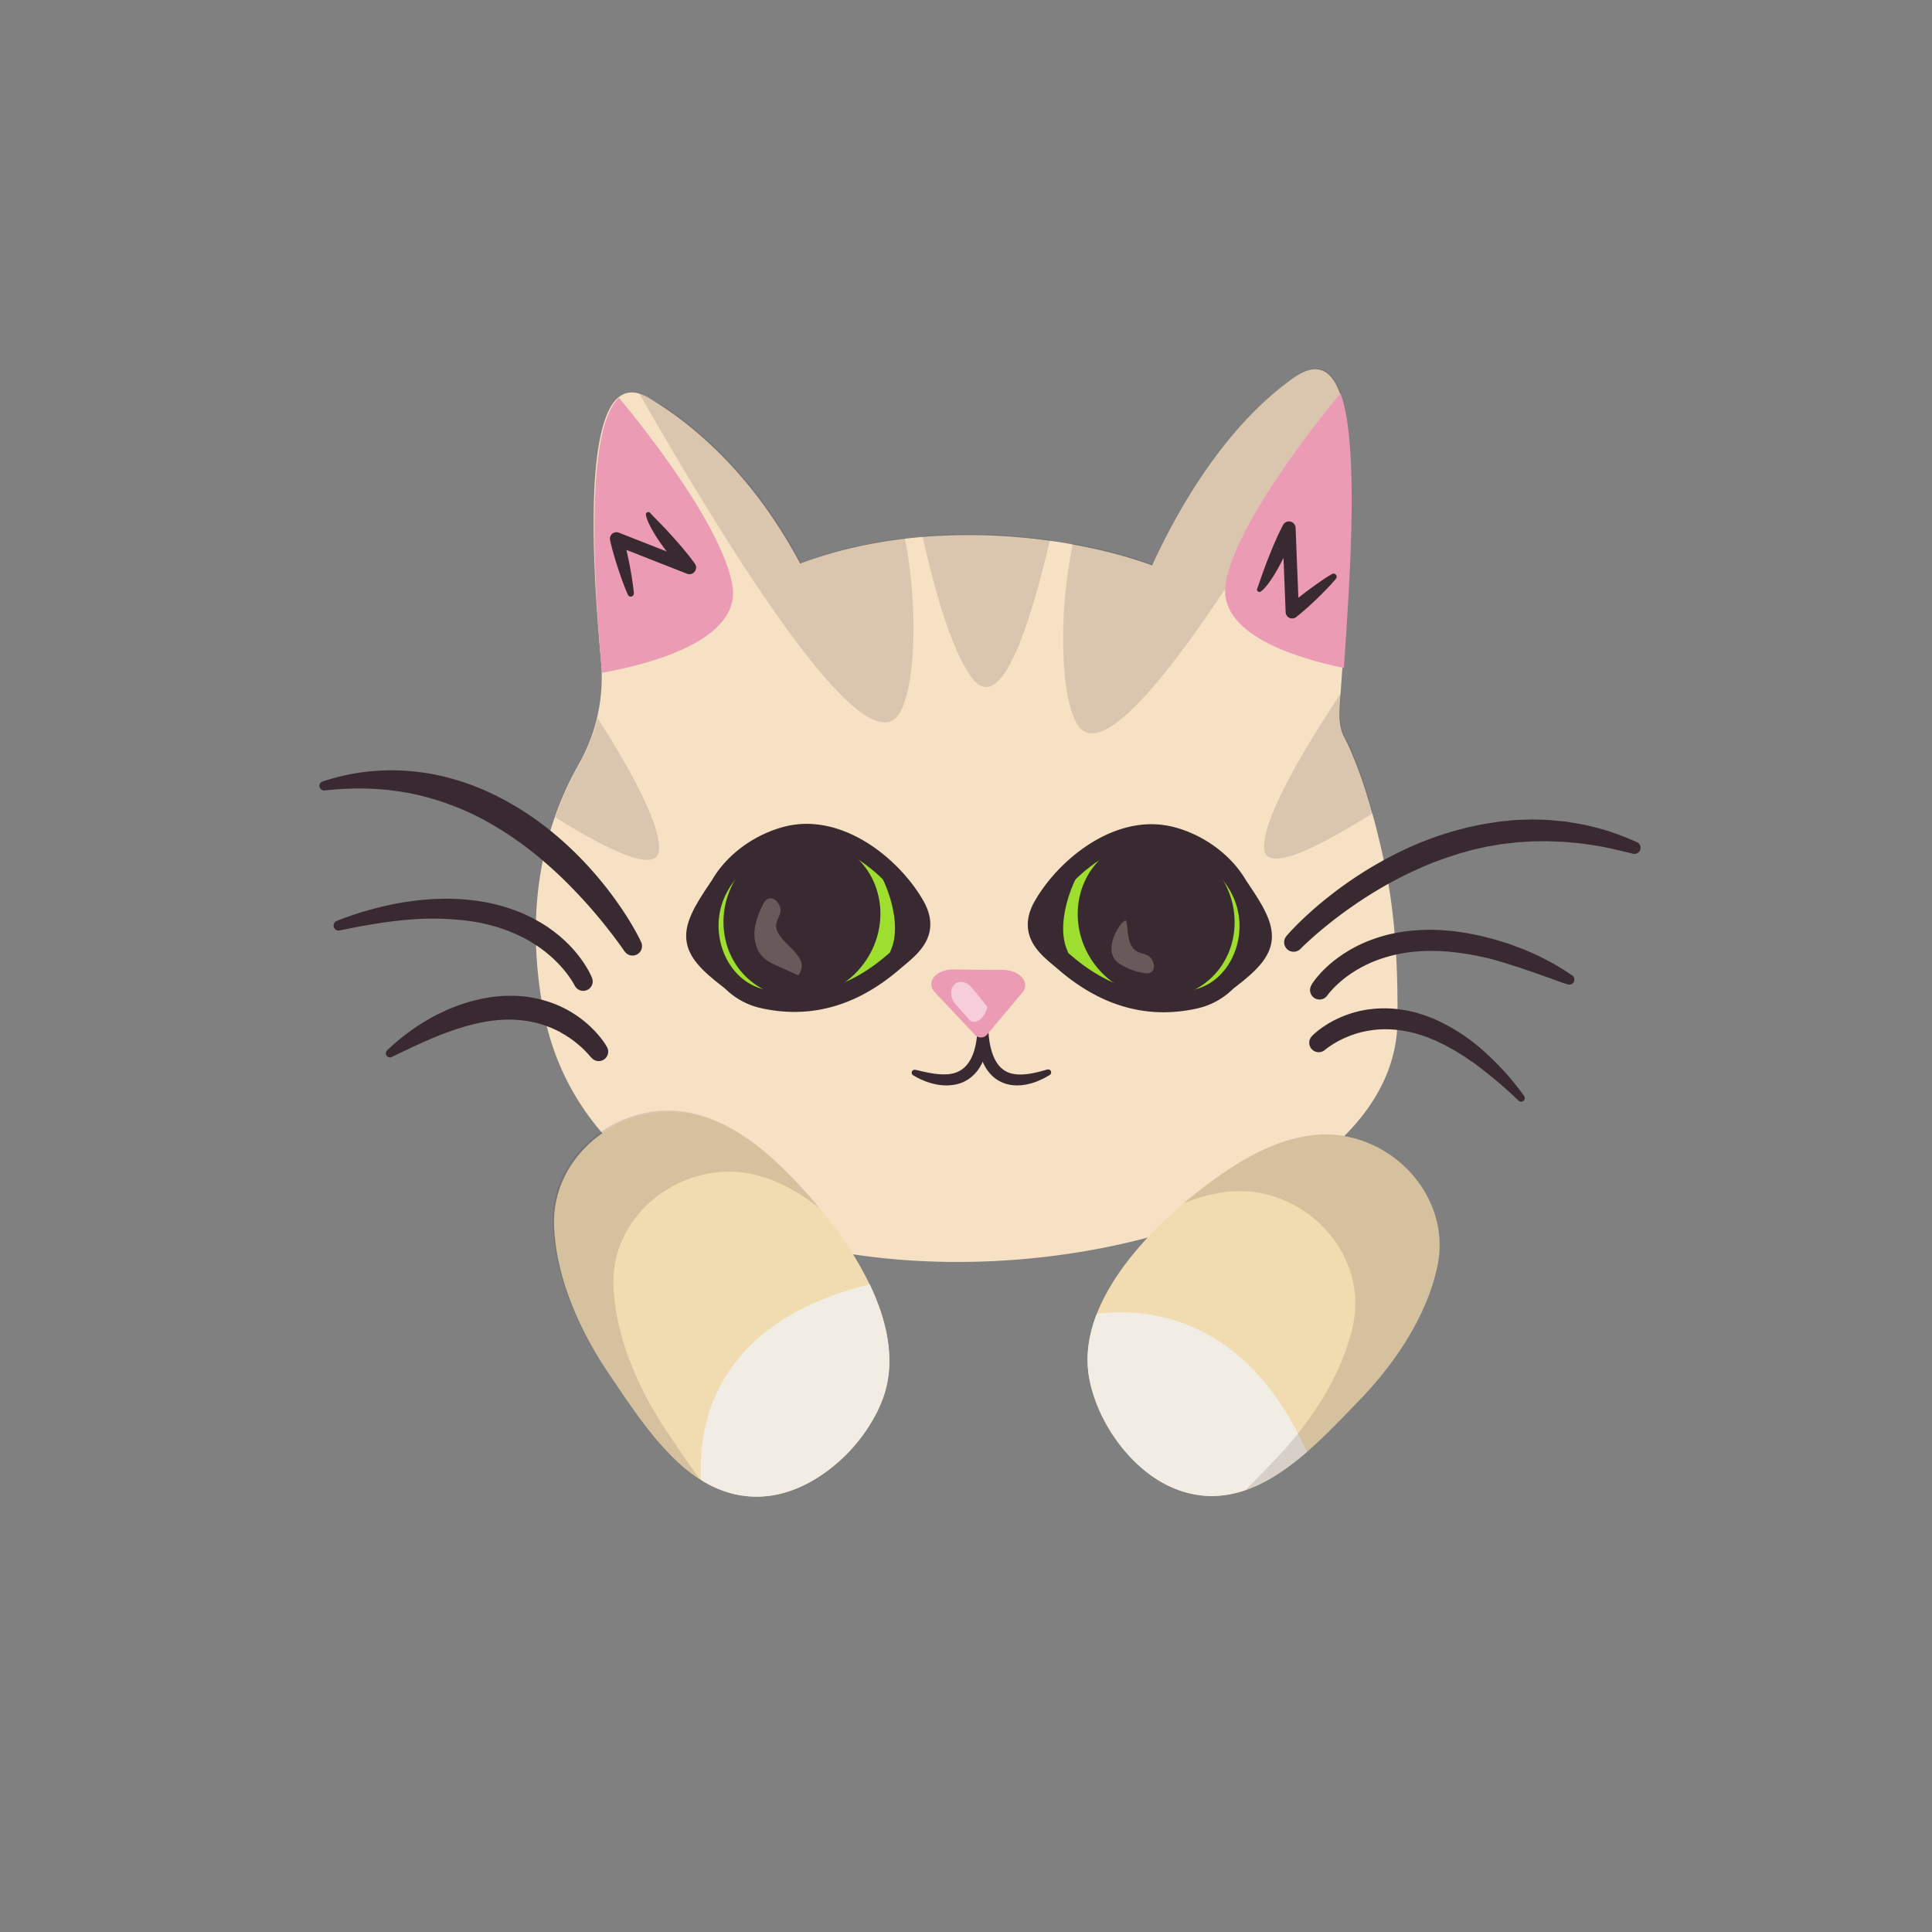 <svg id="Layer_1" data-name="Layer 1" xmlns="http://www.w3.org/2000/svg" viewBox="0 0 1451.34 1451.34"><rect x="0" y="0" width="1451.34" height="1451.34" fill="#808080" stroke="none"/><defs><style>.cls-2,.cls-3{fill:#392930}.cls-3{opacity:.15}.cls-4{fill:#ec9bb5}.cls-6,.cls-7{fill:#9ede2e}.cls-6,.cls-7,.cls-8{stroke:#392930;stroke-width:14.26px}.cls-6{stroke-miterlimit:10}.cls-7,.cls-8{stroke-linecap:round;stroke-linejoin:round}.cls-8{fill:none}.cls-10{fill:#f1dcb2}.cls-11{fill:#f2ede4}</style></defs><path d="M407.73 756.84a323.79 323.79 0 0 1-5.18-51.62 267.29 267.29 0 0 1 7.6-69.31c1.84-7.33 4-14.44 6.38-21.39 1.07-3.17 2.24-6.3 3.46-9.4a248 248 0 0 1 14.95-31.3A131.27 131.27 0 0 0 448.31 540c.86-3.59 1.59-7.2 2.15-10.84A133.34 133.34 0 0 0 452 505.9c0-2.76-.18-5.52-.42-8.28 0-.43-.06-.84-.1-1.25-3.19-34.76-5.45-70.29-5.52-101.7v-6.46c.2-26.08 2-48.94 6.3-65.49 2.87-11.22 6.85-19.56 12.17-24.06 4.08-3.48 8.95-4.71 14.74-3.26a30.71 30.71 0 0 1 8.39 3.64c3.78 2.25 7.47 4.6 11.07 7 5.68 3.76 11.1 7.72 16.32 11.82 2.09 1.63 4.13 3.28 6.15 5 38.58 32 64.11 70.65 80 100.49a323.38 323.38 0 0 1 53.9-14.88l.85-.16q11.66-2.16 23.37-3.55l1.61-.2c3.08-.36 6.17-.68 9.25-.95l2.37-.21q2.19-.19 4.38-.36c2.7-.22 5.4-.38 8.1-.52h1.21a424 424 0 0 1 55.22.75c1.26.11 2.54.2 3.8.32 1 .07 2 .16 3 .25l.73.07q9.82.92 19.35 2.28c.83.11 1.66.21 2.47.34q7.46 1 14.68 2.38t14.24 2.83c1 .2 1.91.41 2.86.63.61.11 1.22.25 1.84.39A359.57 359.57 0 0 1 863.47 424l2.08.8c18.26-39.89 53.74-103.9 106.37-141.06 12.42-8.76 21.5-8.1 28-.49.47.54.92 1.13 1.36 1.74a38.66 38.66 0 0 1 4.07 7.4c.38.89.74 1.84 1.11 2.81s.73 2.1 1.07 3.21v.05l.3.95c5.22 17.36 7 43.62 7 73.86v2.2c-.17 36.83-3.07 79.34-5.87 118.66-.2 2.7-.38 5.4-.58 8.09q-.33 4.35-.61 8.62l-.73 10.1c-.19 2.58-.37 5.12-.53 7.65-.58 8.42-.73 17.41 3.13 24.83 6 11.53 11.87 26.72 17.21 43.88 1.39 4.5 2.76 9.12 4.07 13.85 3.92 14 7.45 28.91 10.43 44 8.21 41.39 8.67 83.69 8.44 111.85-1.72 206.34-590.44 277.83-642.06-10.16z" fill="#f7e1c4"/><path class="cls-2" d="M966.31 703.2c1.12-1.29 2.11-2.36 3.17-3.5s2.08-2.23 3.15-3.3c2.1-2.18 4.27-4.29 6.46-6.36s4.42-4.1 6.66-6.11 4.54-4 6.87-5.87a299.12 299.12 0 0 1 29.13-21.37c20.31-13 42.23-23.81 65.52-30.93 1.45-.45 2.89-.94 4.35-1.36l4.42-1.16 4.41-1.16 2.21-.57 2.24-.47 8.94-1.88 9-1.43c3-.54 6-.76 9.09-1.09s6.06-.66 9.12-.71l9.15-.33q4.58.06 9.15.23c1.52.07 3 .07 4.57.2l4.55.42 4.55.43c1.51.18 3 .22 4.53.53 6 1.06 12 1.84 17.9 3.44 11.85 2.64 23.23 6.94 34.2 11.78a4.61 4.61 0 0 1-2.94 8.7l-.23-.06c-11.23-2.71-22.32-5.5-33.62-6.9-5.6-1-11.27-1.32-16.9-1.86-1.4-.16-2.82-.16-4.23-.23l-4.23-.17-4.23-.17c-1.41-.05-2.83 0-4.23 0l-8.46.13-8.43.56c-2.82.09-5.61.55-8.41.84s-5.61.56-8.38 1.1l-8.34 1.42-8.26 1.84-2.07.46-2 .55-4.09 1.16-4.08 1.12-4 1.28-4 1.29-2 .64-2 .73-8 2.93-7.86 3.27c-2.62 1.08-5.16 2.36-7.76 3.51a290.86 290.86 0 0 0-30 16.24 333.1 333.1 0 0 0-28.19 19.48c-4.51 3.52-9 7.1-13.29 10.83-1.09.93-2.15 1.87-3.22 2.82s-2.13 1.89-3.17 2.85-2.08 1.92-3.12 2.89-2.06 2-2.92 2.86l-.14.14a7.13 7.13 0 0 1-10.44-9.7zm18.88 36.58l.62-.95.54-.79c.36-.52.72-1 1.08-1.48.72-1 1.47-1.88 2.22-2.81 1.52-1.79 3.08-3.53 4.74-5.16a88.3 88.3 0 0 1 10.52-9 102.48 102.48 0 0 1 24.15-13.17 114.85 114.85 0 0 1 26.46-6.71 142.66 142.66 0 0 1 27-1c2.23.12 4.45.37 6.68.55l3.33.3 3.31.47c2.2.32 4.41.62 6.59 1l6.52 1.32 3.25.66 3.21.82 6.4 1.64c2.13.56 4.21 1.27 6.32 1.89s4.21 1.26 6.28 2c4.11 1.53 8.25 3 12.27 4.67l6 2.66c2 .91 4 1.76 5.9 2.8 3.86 2 7.72 4 11.47 6.22s7.38 4.58 11 7.06a3.78 3.78 0 0 1-3.28 6.72h-.15c-4.09-1.27-8-2.75-12-4.21-2-.77-4-1.39-6-2.1s-4-1.4-5.92-2.12c-3.94-1.42-7.93-2.65-11.85-4.05-2-.72-4-1.26-5.93-1.9l-5.92-1.88a199.75 199.75 0 0 0-48.23-8.79l-6-.12h-3l-3 .11c-1 0-2 .06-3 .12l-3 .27c-2 .17-4 .31-6 .65a107.59 107.59 0 0 0-23 5.72c-1.84.72-3.7 1.38-5.46 2.23l-2.69 1.21-2.62 1.35c-1.77.85-3.43 1.89-5.14 2.85-.85.49-1.65 1.05-2.48 1.57s-1.66 1-2.44 1.63a80.54 80.54 0 0 0-9.11 7.31c-1.43 1.31-2.78 2.68-4.09 4.07-.63.7-1.29 1.4-1.86 2.11-.3.36-.6.71-.86 1.06l-.68.88-.45.59a7.11 7.11 0 0 1-11.6-8.21zm.46 38.42l.71-.69.61-.57c.4-.37.8-.73 1.2-1.06.79-.7 1.59-1.34 2.39-2 1.62-1.25 3.29-2.42 5-3.53a76.16 76.16 0 0 1 10.66-5.77 82 82 0 0 1 11.4-4.12l2.94-.76 1.47-.36 1.5-.28 3-.55c1-.19 2-.26 3-.4a85.45 85.45 0 0 1 24.07.47l3 .46c1 .19 2 .43 2.92.65 1.93.47 3.89.86 5.76 1.49s3.8 1.13 5.65 1.79l5.51 2.11a141.57 141.57 0 0 1 38.61 24.92 205.49 205.49 0 0 1 30 33.48A2.73 2.73 0 0 1 1141 827a345.63 345.63 0 0 0-33.16-28c-1.42-1.09-2.95-2-4.4-3s-2.91-2-4.4-3l-4.52-2.77-2.26-1.38-2.31-1.25-4.6-2.54c-1.56-.78-3.15-1.49-4.72-2.24l-2.35-1.12-2.41-1-2.4-1c-.8-.32-1.58-.69-2.4-.93-12.91-4.67-26.48-6.64-39.61-5a78.54 78.54 0 0 0-9.74 1.86 76.21 76.21 0 0 0-9.39 3.17 73.43 73.43 0 0 0-8.91 4.36l-2.12 1.26-2 1.34c-.67.46-1.35.91-2 1.38l-.92.7-.74.58-.6.48a7.11 7.11 0 0 1-9.36-10.68zM431.6 740.13l-.55-1c-.21-.38-.44-.78-.69-1.18-.46-.8-1-1.6-1.52-2.4-1.08-1.58-2.18-3.17-3.39-4.7a86.12 86.12 0 0 0-7.8-8.76 98.17 98.17 0 0 0-18.65-14.4c-1.66-1.07-3.43-2-5.16-2.91s-3.56-1.75-5.34-2.61-3.64-1.58-5.47-2.36-3.72-1.42-5.61-2.07l-2.83-1-2.89-.81c-1.93-.54-3.84-1.14-5.82-1.54s-3.91-.94-5.89-1.33l-6-1a210.52 210.52 0 0 0-49.15-1c-16.58 1.45-33.13 4.47-49.74 7.93a3.77 3.77 0 0 1-2.15-7.19 251 251 0 0 1 50.23-14l6.53-.89 3.27-.44c1.09-.16 2.19-.29 3.29-.37 4.4-.34 8.79-.85 13.23-.85a162.74 162.74 0 0 1 26.71 1.2 135.92 135.92 0 0 1 26.4 5.94c2.16.73 4.32 1.42 6.43 2.31s4.26 1.64 6.3 2.68 4.15 1.91 6.14 3.07 4 2.16 6 3.42l2.92 1.83c1 .62 1.89 1.3 2.83 2s1.89 1.32 2.8 2l2.7 2.15 1.35 1.08 1.3 1.14 2.6 2.28 2.49 2.41 1.23 1.21 1.18 1.27a90.8 90.8 0 0 1 8.75 10.76q2 2.87 3.76 5.91c.58 1 1.16 2.06 1.69 3.15q.42.79.81 1.65l.4.87.44 1a7.11 7.11 0 0 1-12.73 6.25zm37.5-25.54l-2.34-3.35c-.82-1.14-1.64-2.29-2.49-3.43-1.67-2.28-3.36-4.56-5.1-6.8-3.49-4.48-7-9-10.68-13.28-7.29-8.71-15-17-23-25a314 314 0 0 0-25.19-22.44 256.54 256.54 0 0 0-27.5-19.09 201.93 201.93 0 0 0-61.57-24.61c-5.44-1.17-10.95-2.06-16.5-2.78-2.78-.29-5.57-.67-8.37-.83-1.4-.09-2.8-.25-4.21-.31l-4.22-.2c-1.41-.08-2.82-.08-4.24-.11s-2.83-.1-4.25-.06c-2.83 0-5.68.07-8.52.22-1.43.06-2.86.08-4.29.19l-4.28.31c-2.87.15-5.72.54-8.61.74h-.15a3.43 3.43 0 0 1-1.32-6.67 163.31 163.31 0 0 1 71.73-7.21c24.37 2.88 48 11.33 69.23 23.49l4 2.3 3.91 2.39c2.57 1.64 5.14 3.3 7.64 5 5 3.43 9.91 7.08 14.64 10.89a261.59 261.59 0 0 1 26.56 24.74 283.73 283.73 0 0 1 22.87 27.94c1.73 2.46 3.45 4.92 5.11 7.43s3.3 5 4.86 7.59 3.1 5.16 4.57 7.8c.73 1.32 1.45 2.66 2.16 4l1 2 1.05 2.16a7.14 7.14 0 0 1-12.26 7.22zM443.71 794l-1.39-1.61c-.51-.6-1.07-1.19-1.63-1.78l-1.69-1.76-1.78-1.71a86.29 86.29 0 0 0-7.66-6.25l-2-1.43-2.08-1.32c-1.35-.93-2.82-1.68-4.22-2.53s-2.9-1.52-4.38-2.21l-2.24-1-1.12-.5-1.15-.43a77.33 77.33 0 0 0-18.95-4.81 89.07 89.07 0 0 0-19.87-.3 117.37 117.37 0 0 0-20 3.62c-1.67.42-3.35.81-5 1.38l-5 1.53c-3.3 1.08-6.58 2.32-9.9 3.47-13.16 5-26.07 11.29-39.33 17.62a3.06 3.06 0 0 1-3.44-5 159.93 159.93 0 0 1 36.63-26.35c1.69-.88 3.44-1.66 5.17-2.49s3.44-1.71 5.25-2.38c3.59-1.39 7.13-2.93 10.88-4 1.86-.58 3.7-1.2 5.59-1.7l5.71-1.37c1.89-.5 3.86-.78 5.8-1.12s3.88-.7 5.87-.84 4-.43 5.93-.56l6-.15a93.47 93.47 0 0 1 12 .79 88.87 88.87 0 0 1 23.4 6.37 83.1 83.1 0 0 1 20.61 12.69 80.16 80.16 0 0 1 8.69 8.4l2 2.3c.64.8 1.27 1.58 1.88 2.41s1.2 1.65 1.78 2.52c.3.42.59.87.87 1.33l.44.7.49.83a7.1 7.1 0 0 1-11.49 8.26z"/><path class="cls-3" d="M788.78 405.56c-19.53 83-39.72 128.9-58.69 103.59-13.31-17.75-25.71-55.74-37.09-106.33 1.46-.13 2.91-.25 4.37-.36 2.71-.21 5.41-.37 8.11-.52.4 0 .81-.05 1.21-.05a424 424 0 0 1 55.22.75c1.26.11 2.53.2 3.79.32 1 .07 2 .16 3 .25l.73.08q9.83.9 19.35 2.27zm242.73 205.03c-46.07 29.15-81.66 45.34-81.94 26-.3-21.62 26-68 58-116.26q-.27 3.87-.53 7.65c-.58 8.42-.73 17.41 3.14 24.83 6 11.54 11.86 26.73 17.2 43.89 1.44 4.54 2.82 9.17 4.13 13.89z"/><path class="cls-2" d="M742.4 771.18c0 1.34.06 3 .16 4.46s.24 3.05.44 4.56a59.12 59.12 0 0 0 1.77 8.84c1.61 5.67 4.29 10.89 8.37 14.09a17.43 17.43 0 0 0 7 3.35 27.92 27.92 0 0 0 8.4.63c5.89-.27 12-1.92 18.14-3.67h.08a2.26 2.26 0 0 1 1.77 4.12q-2.16 1.29-4.4 2.49c-1.52.76-3.09 1.43-4.66 2.11s-3.25 1.16-4.91 1.68c-.85.22-1.71.43-2.57.62l-1.29.29-1.33.19c-.89.12-1.78.27-2.68.35l-2.75.07a20.14 20.14 0 0 1-2.79-.14l-1.41-.13c-.46 0-.93-.18-1.4-.27a25.92 25.92 0 0 1-10.62-4.63 29.21 29.21 0 0 1-7.53-8.62 42.58 42.58 0 0 1-4.13-10.08 59.78 59.78 0 0 1-1.78-10.35c-.16-1.72-.22-3.45-.24-5.18s0-3.39.21-5.3a4.07 4.07 0 0 1 8.12.35z"/><path class="cls-2" d="M742.39 770.59c.1 1 .14 1.86.18 2.78s0 1.78 0 2.67c0 1.77-.08 3.54-.26 5.31a55.16 55.16 0 0 1-2 10.61 40.14 40.14 0 0 1-4.56 10.23 29.16 29.16 0 0 1-8.12 8.42 27.24 27.24 0 0 1-10.89 4.29 36.61 36.61 0 0 1-11.15.09 19.73 19.73 0 0 1-2.66-.47l-2.62-.58c-1.7-.51-3.39-1-5-1.62s-3.23-1.31-4.79-2.07-3-1.62-4.54-2.48a2.23 2.23 0 0 1 1.57-4.11h.14c1.62.34 3.21.71 4.78 1.12l4.71 1c1.56.31 3.13.51 4.67.8l2.3.24a22.51 22.51 0 0 0 2.29.18l2.26.1c.75 0 1.48-.06 2.21-.09h1.1c.36 0 .72-.1 1.07-.15a20.81 20.81 0 0 0 2.12-.33 19.72 19.72 0 0 0 7.47-3.21c4.39-3.08 7.34-8.2 9.1-13.94a53.81 53.81 0 0 0 1.9-9c.2-1.53.33-3.09.44-4.64l.11-2.33v-2.36a4.07 4.07 0 0 1 8.11-.49z"/><path class="cls-3" d="M495.15 637.55c-.25 18.76-33.87 4-78-23.61q1.62-4.76 3.47-9.4a246.51 246.51 0 0 1 14.95-31.29 131.09 131.09 0 0 0 13.36-33.86c26.43 41.47 46.5 79.28 46.22 98.16zm512.97-339.7c-6.07 10.64-12.22 21.32-18.4 31.94-3.83 6.59-7.71 13.15-11.52 19.68-73.45 124-149.57 233.23-170 192.84-5.92-11.7-8.82-30.56-9.45-54.37a352 352 0 0 1 5.89-72.83c.4-2.19.81-4.48 1.24-6.83q7.26 1.32 14.24 2.83c1 .2 1.91.42 2.85.63.62.11 1.23.25 1.84.39A362 362 0 0 1 864 423.44l2.07.8c18.27-39.89 53.75-103.89 106.38-141.06 12.41-8.76 21.5-8.1 28-.49.47.54.91 1.13 1.36 1.74a38.11 38.11 0 0 1 4.06 7.4c.38.9.75 1.85 1.11 2.81s.79 2.1 1.14 3.21zM686.13 479.7c-.63 23.81-3.55 42.67-9.46 54.39-20.38 40.39-96.5-68.86-169.93-192.86-3.83-6.53-7.71-13.09-11.54-19.68q-7.76-13.33-15.43-26.73l19.46 10.64c5.69 3.76 11.11 7.72 16.33 11.82 2.09 1.63 4.13 3.28 6.15 5 38.58 32 64.1 70.65 80 100.5a322.18 322.18 0 0 1 53.79-14.87l.85-.16q11.65-2.16 23.37-3.55c.16.91.33 1.81.5 2.71a351.09 351.09 0 0 1 5.91 72.79z"/><path class="cls-4" d="M716.11 728.3l37.39.33c12.7.11 20.75 9.5 14.52 16.93L741.66 777a6.09 6.09 0 0 1-9.33.34l-30-31.87c-7.12-7.55.67-17.28 13.78-17.17z"/><path d="M717.82 754.4l9.62 10.83a5.8 5.8 0 0 0 3.31 2.26c5.18.87 8.92-5 10.38-9a4.16 4.16 0 0 0 .39-1.82 2.61 2.61 0 0 0-.62-1.24Q735.26 748 729.2 741c-2.23-2.58-9.12-6.19-13.3-.14-3.18 4.6-.4 10.92 1.92 13.54z" fill="#fff" opacity=".5"/><path class="cls-4" d="M452.18 505.39c0-.43-.06-.86-.1-1.29-3.41-38.58-5.77-78.1-5.52-112.26.2-27.09 2-50.8 6.3-68 2.87-11.64 6.85-20.3 12.17-25 21.85 26.44 77 96.53 85.07 140.37 7.84 42.41-64.48 60.25-97.92 66.18zm557.37-3.6c-35.86-7.34-95.87-25.58-88.69-64.36 8-43.37 63.82-115 86.18-142.11.38 1.08 1.23 4.16 1.4 4.37 11.67 40.31 6.29 126.76 1.11 202.1z"/><path class="cls-2" d="M944.55 441.77c.29-.7.69-1.72 1-2.66s.7-2 1-2.95l2.11-6c1.46-4 2.92-8 4.54-12 .79-2 1.57-4 2.41-5.94l1.24-3 1.28-2.94c1.73-3.91 3.52-7.81 5.55-11.57a5 5 0 0 1 9.58 1.75l2.5 62.88-8.21-3.61c5-4.61 10.44-8.81 15.92-12.9 2.76-2 5.54-4 8.38-6s5.73-3.81 8.7-5.58a2.35 2.35 0 0 1 3 3.54q-3.36 4-6.94 7.67c-2.37 2.48-4.8 4.89-7.26 7.27-4.94 4.73-10 9.36-15.35 13.58l-.3.23a4.88 4.88 0 0 1-7.91-3.84l-2.5-62.88 9.58 1.74a126.35 126.35 0 0 1-4.72 12.1l-1.33 3-1.41 2.93c-.92 2-1.92 3.88-2.93 5.8a128.52 128.52 0 0 1-6.48 11.39c-1.22 1.83-2.48 3.65-3.88 5.42-.68.89-1.43 1.75-2.2 2.61a17.92 17.92 0 0 1-2.78 2.54 1.82 1.82 0 0 1-2.73-2.18zm-455.87-56.22c.5.59 1.22 1.38 1.9 2.09s1.43 1.47 2.15 2.21l4.38 4.49c2.89 3 5.8 6.08 8.57 9.24 1.41 1.57 2.82 3.13 4.19 4.73l2.07 2.38 2 2.42c2.7 3.23 5.36 6.52 7.79 10a5 5 0 0 1-5.61 7.9l-54.73-21.52 6.66-5.9c2 6.83 3.54 13.79 4.92 20.78.66 3.51 1.3 7 1.84 10.56s1 7.09 1.35 10.68a2.35 2.35 0 0 1-4.49 1.16q-2.18-5-4-10c-1.24-3.35-2.39-6.73-3.51-10.12-2.18-6.78-4.24-13.6-5.77-20.56l-.08-.36a4.88 4.88 0 0 1 3.72-5.83 4.81 4.81 0 0 1 3 .3l54.74 21.52-5.61 7.9a118.54 118.54 0 0 1-8.63-9.46l-2-2.47-2-2.52c-1.32-1.67-2.58-3.4-3.84-5.14a125.23 125.23 0 0 1-7.09-10.78c-1.08-1.89-2.12-3.81-3.07-5.82-.47-1-.91-2-1.32-3.11a18.39 18.39 0 0 1-1-3.56 1.83 1.83 0 0 1 3.2-1.46z"/><path class="cls-6" d="M937.31 706.45c-3.67 20.75-17.76 39.3-39.52 44.15-37.88 8.46-70.12-3.69-97.85-27.51-12.09-10.39-28.68-21.2-16.43-42.64 16.7-29.23 56.74-62.44 96.33-52.3 25 6.41 48.94 25.82 56.15 51a60.84 60.84 0 0 1 1.32 27.3z"/><ellipse class="cls-2" cx="868.52" cy="689.74" rx="57.78" ry="61.08" transform="rotate(-36.03 868.502 689.732)"/><path class="cls-7" d="M801 658.49s-16.85 33.78-5.62 58.72"/><path class="cls-8" d="M923.43 736c32-24.35 31.48-34.42 8.1-68.53"/><path class="cls-6" d="M533.63 706.2c3.67 20.75 17.76 39.29 39.51 44.15 37.89 8.46 70.13-3.7 97.86-27.52 12.09-10.38 28.68-21.19 16.43-42.64-16.7-29.22-56.74-62.43-96.33-52.3-25 6.41-49 25.82-56.16 51a61 61 0 0 0-1.31 27.31z"/><ellipse class="cls-2" cx="602.42" cy="689.49" rx="61.08" ry="57.78" transform="rotate(-53.97 602.424 689.485)"/><path class="cls-7" d="M670 658.23S686.83 692 675.6 717"/><path class="cls-8" d="M547.51 735.75c-32-24.35-31.49-34.41-8.11-68.53"/><path d="M572.23 681.26c-2.86 6.16-5.28 12.68-5.51 19.56s2 14.21 7.26 18.92c3 2.67 6.65 4.34 10.27 6l14.36 6.47a1.61 1.61 0 0 0 1.08.21c.39-.12.6-.52.78-.88a14.36 14.36 0 0 0 1.89-6.08 11.73 11.73 0 0 0-2-5.94c-4.15-6.76-11.34-11.29-15.43-18.08a11.83 11.83 0 0 1-1.95-5.7c-.08-4.05 3.06-7.43 3.36-11.46.24-3.3-2.43-8.18-5.9-9.2-4.44-1.32-6.56 2.62-8.21 6.18zm284.62 49.23a47.41 47.41 0 0 1-16.44-6.88c-14.68-10.3 4.75-36.61 5.78-31.33 1.47 7.57.41 18.43 8.3 22.66 2.52 1.36 5.54 1.54 8 3 3.37 2 6.23 8.37 3 11.76-1.83 1.94-4.89 1.62-7.46 1-.39-.02-.78-.12-1.18-.21z" fill="#f7eed9" opacity=".25"/><path class="cls-10" d="M663 1051.16a105 105 0 0 1-4.35 9.91 126.06 126.06 0 0 1-46.18 50c-10.88 6.57-22.61 11.06-34.45 12.58a73.49 73.49 0 0 1-28.35-1.75 82.94 82.94 0 0 1-23-10.12c-11.23-7-21.39-16.52-30.74-27.15-.37-.42-.75-.83-1.11-1.26-14.05-16.21-26.27-34.91-37.56-51.55-21.59-31.82-39.6-71.86-41.05-110.8-2.09-56.07 55.84-97.78 109.69-82.5 24 6.81 44.51 22.11 62.22 39.25 5.74 5.55 11.84 11.84 18 18.71.78.87 1.56 1.76 2.34 2.65a346.3 346.3 0 0 1 24.2 30.75 254.68 254.68 0 0 1 20.62 34.95c1.84 3.83 3.54 7.7 5.08 11.58 6.11 15.37 9.81 31 9.72 46.29 0 1.66-.06 3.31-.15 5a80.14 80.14 0 0 1-4.93 23.46z"/><path class="cls-11" d="M663 1051.16a105 105 0 0 1-4.35 9.91 126.06 126.06 0 0 1-46.18 50c-10.88 6.57-22.61 11.06-34.45 12.58a73.49 73.49 0 0 1-28.35-1.75 82.94 82.94 0 0 1-23-10.12c-2.38-38.1 7.81-117.69 126.61-147 1.84 3.83 3.54 7.7 5.08 11.58 6.11 15.37 9.81 31 9.72 46.29 0 1.66-.06 3.31-.15 5a80.14 80.14 0 0 1-4.93 23.51z"/><path class="cls-3" d="M501.87 1076.71c-21.6-31.81-39.6-71.87-41.05-110.81-2.09-56.07 55.84-97.77 109.68-82.5 16.7 4.73 31.68 13.57 45.2 24.26a373.49 373.49 0 0 0-28.47-30.93C569.51 859.6 549 844.29 525 837.47 471.16 822.2 413.23 863.9 415.31 920c1.45 38.94 19.46 79 41.05 110.81 18.92 27.88 40.45 61.55 68.83 79.58-8.32-11.29-16.02-22.92-23.32-33.68z"/><path class="cls-10" d="M1050.57 1016c-.5.74-1 1.47-1.51 2.2s-1.22 1.74-1.83 2.59l-1.56 2.16a280.62 280.62 0 0 1-24.45 28.88c-2.05 2.13-4.13 4.27-6.24 6.47-9.56 9.91-19.7 20.36-30.44 29.92-.92.83-1.84 1.64-2.78 2.45-.46.41-.93.81-1.4 1.21-13.93 11.89-28.84 22.05-44.83 27.55-14.74 5.08-30.39 6.19-47 1a79.17 79.17 0 0 1-17-7.64h-.07c-26.69-15.88-47.43-47.08-53.12-77-2.91-15.39-.91-30.82 4.46-45.8.37-1 .75-2 1.16-3.08 9-23 25.68-44.81 44.34-63.66 6.69-6.75 13.63-13.1 20.56-19a361.35 361.35 0 0 1 31.49-24c20.09-13.63 42.55-25 67-27.55 54.81-5.69 103.94 44.58 92.41 98.62a97.34 97.34 0 0 1-.92 4c-.12.52-.25 1-.39 1.55s-.33 1.24-.49 1.85c-5.38 20.08-15.27 39.53-27.39 57.28z"/><path class="cls-11" d="M981.76 1090.66c-.46.41-.93.81-1.4 1.21-13.93 11.89-28.84 22.05-44.83 27.55-14.74 5.08-30.39 6.19-47 1a79.17 79.17 0 0 1-17-7.64h-.07c-26.69-15.88-47.43-47.08-53.12-77-2.91-15.39-.91-30.82 4.46-45.8.37-1 .75-2 1.16-3.08 41.5-4.9 112.75 3.82 157.8 103.76z"/><path class="cls-3" d="M1050.57 1016c-.5.74-1 1.47-1.51 2.2s-1.22 1.74-1.83 2.59l-1.56 2.16a280.62 280.62 0 0 1-24.45 28.88c-2.05 2.13-4.13 4.27-6.24 6.47-9.56 9.91-19.7 20.36-30.44 29.92q-2.07 1.86-4.18 3.66c-13.93 11.89-28.84 22.05-44.83 27.55.39-.4.8-.79 1.19-1.18 7-7 13.73-14.06 20.19-20.72 6-6.23 12-12.9 17.59-20 19.42-24.17 35.61-52.64 41.91-82.15 11.71-54.87-38.18-105.92-93.84-100.15a118.76 118.76 0 0 0-33.68 8.93 361.35 361.35 0 0 1 31.49-24c20.09-13.63 42.55-25 67-27.55 54.81-5.69 103.94 44.58 92.41 98.62a97.34 97.34 0 0 1-.92 4c-.12.52-.25 1-.39 1.55s-.33 1.24-.49 1.85c-5.47 20.15-15.34 39.6-27.42 57.37z"/></svg>